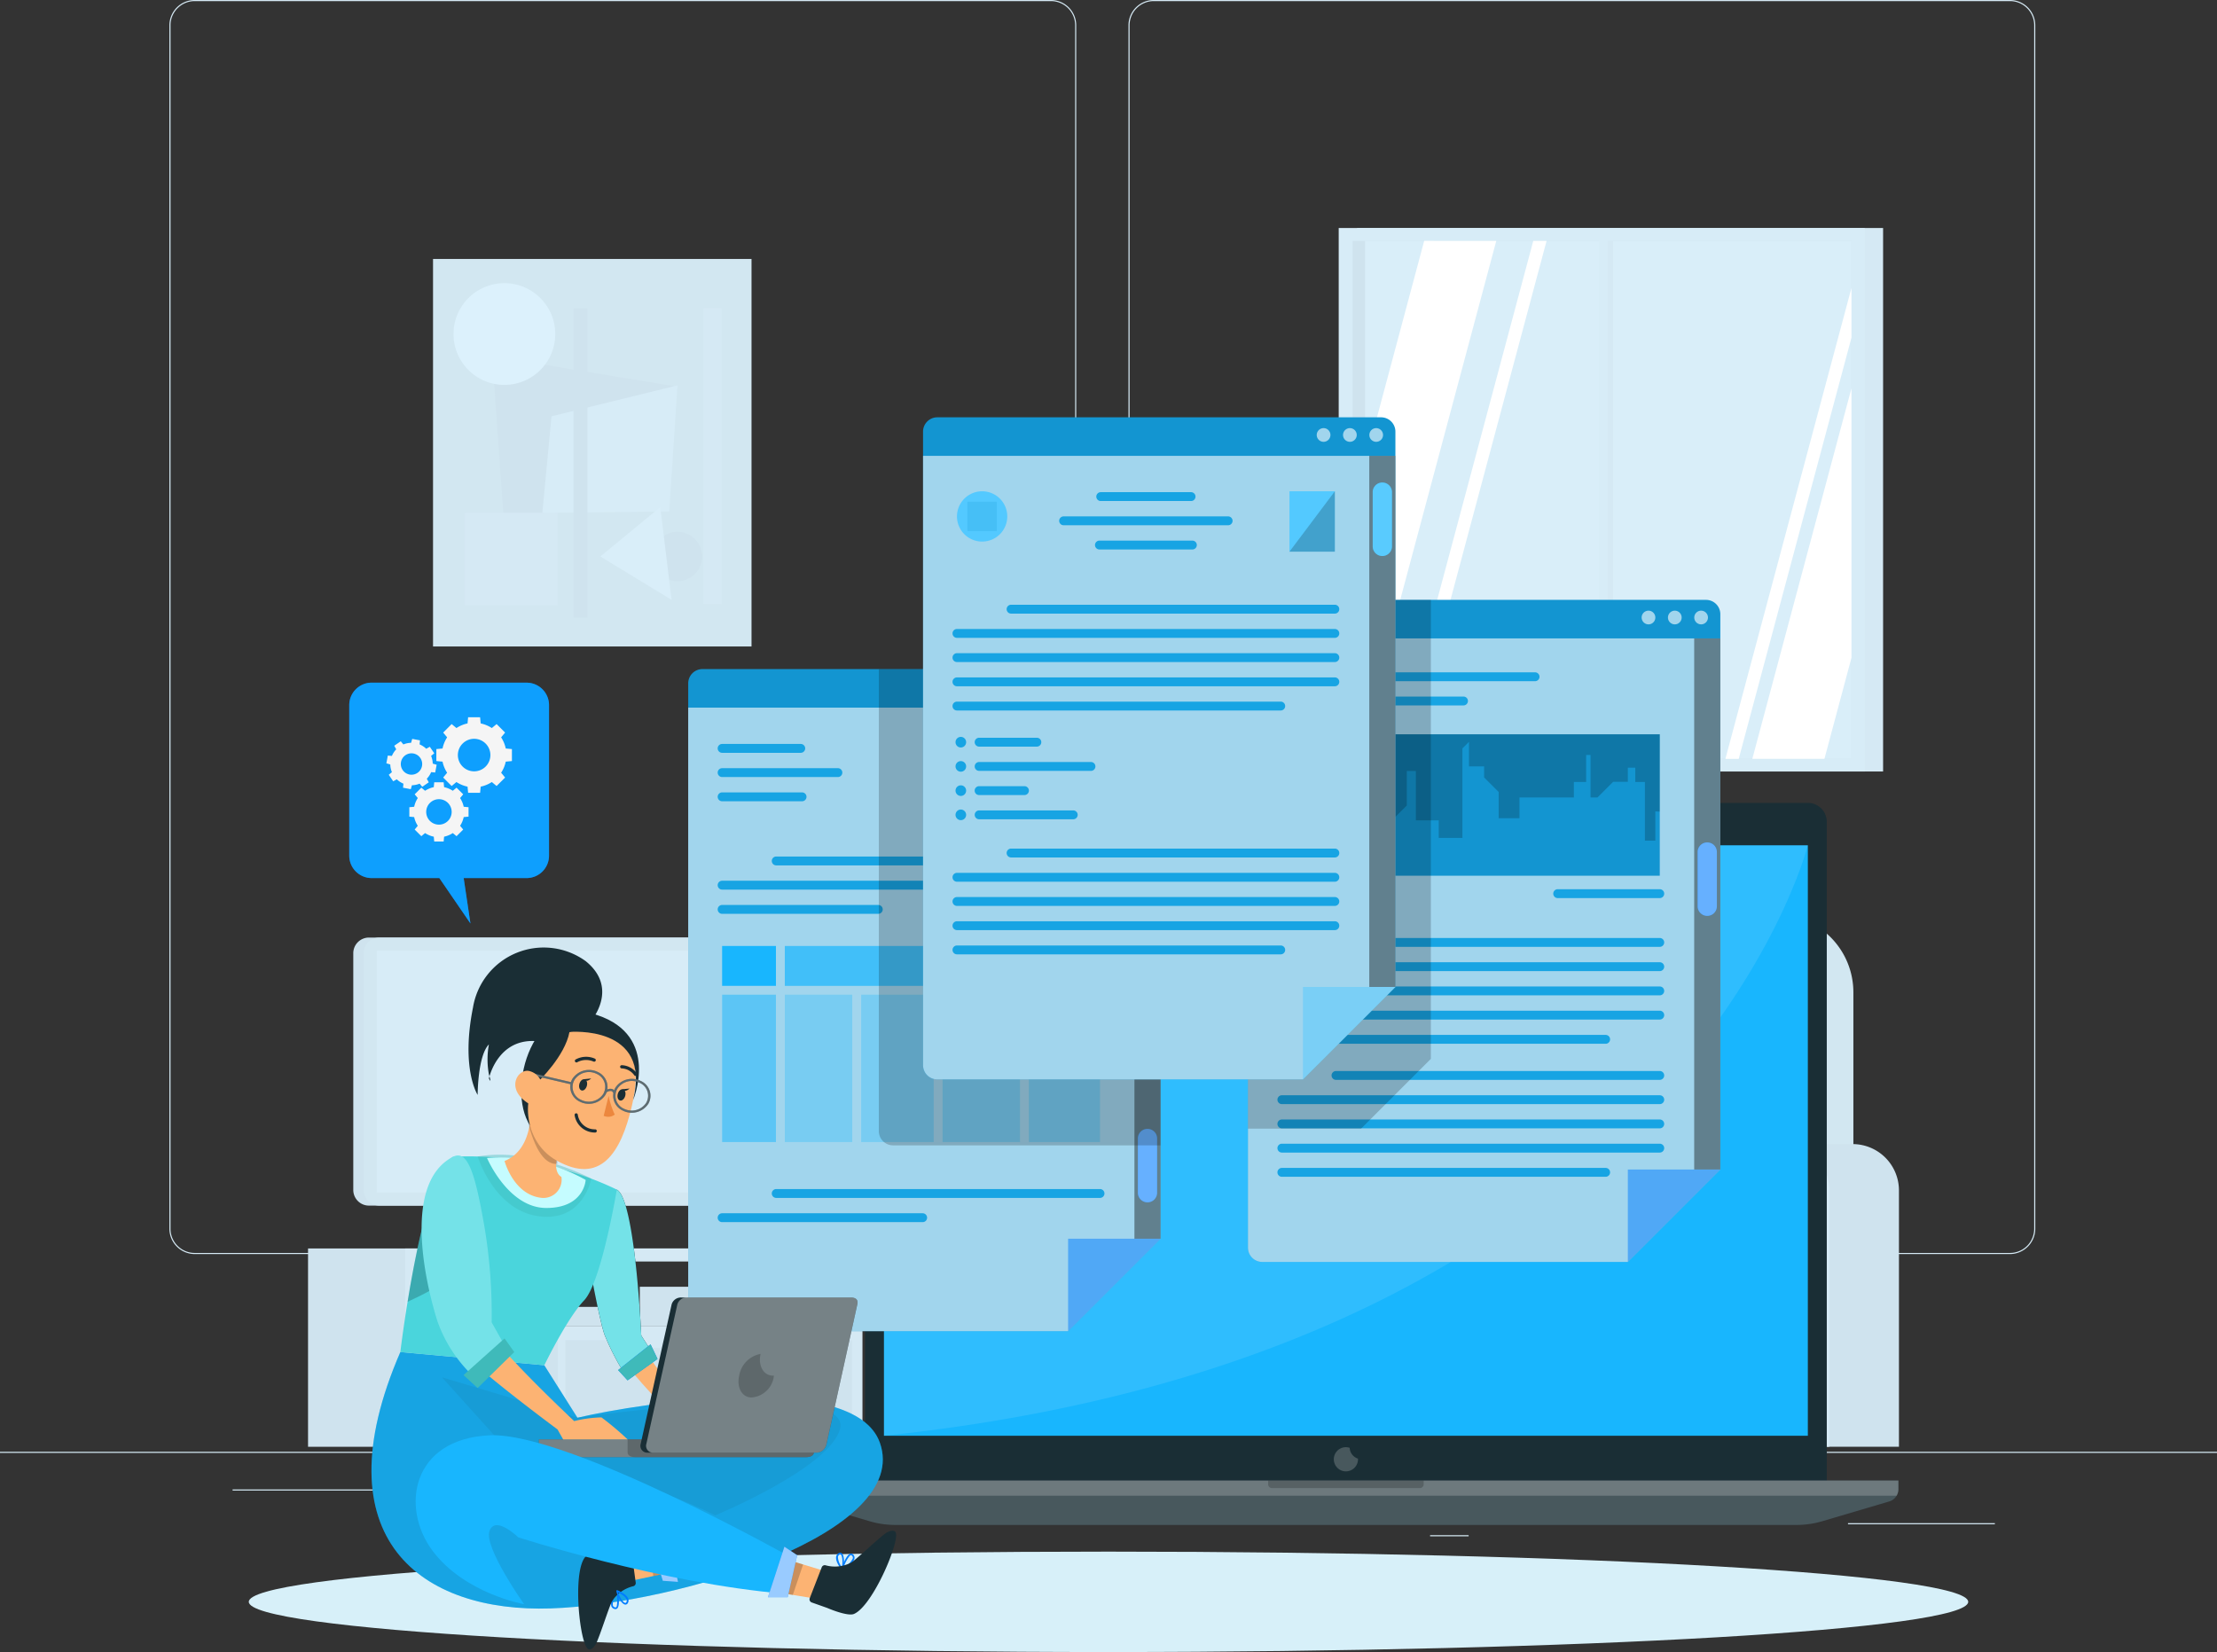 <svg xmlns="http://www.w3.org/2000/svg" xmlns:xlink="http://www.w3.org/1999/xlink" width="258.95" height="192.975" viewBox="0 0 258.95 192.975"><rect x="0" y="0" width="258.95" height="192.975" fill="#333333" stroke="none"/><defs><clipPath id="a"><rect width="258.95" height="192.974" fill="none"/></clipPath><clipPath id="c"><rect width="18.616" height="14.431" fill="none"/></clipPath><clipPath id="d"><rect width="2.152" height="2.152" fill="none"/></clipPath><clipPath id="e"><rect width="1.621" height="1.621" fill="none"/></clipPath><clipPath id="f"><rect width="2.824" height="2.824" fill="none"/></clipPath><clipPath id="g"><rect width="129.076" height="5.189" fill="none"/></clipPath><clipPath id="h"><rect width="129.076" height="1.776" fill="none"/></clipPath><clipPath id="i"><rect width="18.163" height="0.886" fill="none"/></clipPath><clipPath id="j"><rect width="107.91" height="68.969" fill="none"/></clipPath><clipPath id="k"><rect width="55.172" height="72.842" fill="none"/></clipPath><clipPath id="l"><rect width="1.609" height="1.61" fill="none"/></clipPath><clipPath id="o"><rect width="10.803" height="10.803" fill="none"/></clipPath><clipPath id="p"><rect width="3.052" height="62.039" fill="none"/></clipPath><clipPath id="q"><rect width="44.271" height="13.868" fill="none"/></clipPath><clipPath id="r"><rect width="21.363" height="61.765" fill="none"/></clipPath><clipPath id="s"><rect width="2.247" height="8.585" fill="none"/></clipPath><clipPath id="t"><rect width="55.172" height="72.843" fill="none"/></clipPath><clipPath id="u"><rect width="1.61" height="1.609" fill="none"/></clipPath><clipPath id="w"><rect width="1.609" height="1.609" fill="none"/></clipPath><clipPath id="z"><rect width="17.388" height="4.659" fill="none"/></clipPath><clipPath id="aa"><rect width="7.879" height="17.209" fill="none"/></clipPath><clipPath id="ab"><rect width="9.05" height="17.209" fill="none"/></clipPath><clipPath id="ac"><rect width="18.39" height="4.659" fill="none"/></clipPath><clipPath id="ad"><rect width="8.305" height="17.209" fill="none"/></clipPath><clipPath id="ae"><rect width="6.287" height="17.209" fill="none"/></clipPath><clipPath id="af"><rect width="8.473" height="17.209" fill="none"/></clipPath><clipPath id="ag"><rect width="2.247" height="8.584" fill="none"/></clipPath><clipPath id="ah"><rect width="32.907" height="55.633" fill="none"/></clipPath><clipPath id="an"><rect width="5.298" height="7.054" fill="none"/></clipPath><clipPath id="ao"><rect width="3.432" height="3.432" fill="none"/></clipPath><clipPath id="ar"><rect width="23.329" height="28.12" fill="none"/></clipPath><clipPath id="as"><rect width="4.607" height="4.2" fill="none"/></clipPath><clipPath id="at"><rect width="59.73" height="29.969" fill="none"/></clipPath><clipPath id="au"><rect width="7.69" height="5.896" fill="none"/></clipPath><clipPath id="av"><rect width="3.207" height="6.117" fill="none"/></clipPath><clipPath id="aw"><rect width="46.55" height="16.115" fill="none"/></clipPath><clipPath id="ax"><rect width="32.11" height="2.072" fill="none"/></clipPath><clipPath id="ay"><rect width="21.752" height="2.072" fill="none"/></clipPath><clipPath id="az"><rect width="24.688" height="18.126" fill="none"/></clipPath><clipPath id="ba"><rect width="4.135" height="5.091" fill="none"/></clipPath><clipPath id="bb"><rect width="7.679" height="5.645" fill="none"/></clipPath><clipPath id="bc"><rect width="3.414" height="5.897" fill="none"/></clipPath><clipPath id="bd"><rect width="8.514" height="15.563" fill="none"/></clipPath><clipPath id="be"><rect width="13.269" height="7.259" fill="none"/></clipPath><clipPath id="bf"><rect width="4.749" height="6.639" fill="none"/></clipPath><clipPath id="bg"><rect width="13.87" height="4.99" fill="none"/></clipPath><clipPath id="bh"><rect width="5.91" height="5.777" fill="none"/></clipPath></defs><g transform="translate(7052.249 -13376.001)"><g transform="translate(-7052.249 13376)"><g clip-path="url(#a)"><rect width="258.95" height="0.129" transform="translate(0 169.584)" fill="#d5e9f4"/><rect width="17.154" height="0.129" transform="translate(215.85 177.92)" fill="#d5e9f4"/><rect width="4.502" height="0.129" transform="translate(167.037 179.325)" fill="#d5e9f4"/><rect width="9.94" height="0.129" transform="translate(205.392 173.111)" fill="#d5e9f4"/><rect width="22.37" height="0.129" transform="translate(27.168 173.981)" fill="#d5e9f4"/><rect width="3.28" height="0.129" transform="translate(54.149 173.981)" fill="#d5e9f4"/><rect width="48.515" height="0.129" transform="translate(68.089 176.168)" fill="#d5e9f4"/><g clip-path="url(#a)"><path d="M141.169,146.486H41.163a2.959,2.959,0,0,1-2.956-2.956V2.956A2.96,2.96,0,0,1,41.163,0H141.169a2.96,2.96,0,0,1,2.956,2.956V143.53a2.959,2.959,0,0,1-2.956,2.956M41.163.129a2.83,2.83,0,0,0-2.827,2.827V143.53a2.83,2.83,0,0,0,2.827,2.827H141.169A2.83,2.83,0,0,0,144,143.53V2.956A2.83,2.83,0,0,0,141.169.129Z" transform="translate(-18.42)" fill="#d5e9f4"/><path d="M357.466,146.486H257.461a2.959,2.959,0,0,1-2.956-2.956V2.956A2.959,2.959,0,0,1,257.461,0H357.466a2.96,2.96,0,0,1,2.956,2.956V143.53a2.959,2.959,0,0,1-2.956,2.956M257.461.129a2.829,2.829,0,0,0-2.826,2.827V143.53a2.829,2.829,0,0,0,2.826,2.827H357.466a2.83,2.83,0,0,0,2.827-2.827V2.956A2.83,2.83,0,0,0,357.466.129Z" transform="translate(-122.697)" fill="#d5e9f4"/><path d="M116.044,263.434v7.354l-3.106,2.259h14.5l-4.633-1.717v-7.382Z" transform="translate(-54.447 -127.002)" fill="#cfe3ee"/><path d="M69.473,304.752h64.735V281.586H69.473Zm63.569-14.093H82.372v-7.572h50.67Z" transform="translate(-33.493 -135.753)" fill="#cfe3ee"/><path d="M91.371,304.752h53.394V281.586H91.371ZM143.6,290.659H92.929v-7.572H143.6Z" transform="translate(-44.05 -135.753)" fill="#d5e9f4"/><rect width="10.443" height="7.57" transform="translate(89.107 147.335)" fill="#cfe3ee"/><rect width="12.92" height="3.785" transform="translate(48.88 151.12)" fill="#cfe3ee"/><rect width="9.727" height="2.248" transform="translate(62.753 152.657)" fill="#cfe3ee"/><rect width="9.266" height="4.599" transform="translate(74.728 150.307)" fill="#cfe3ee"/><path d="M103.564,302.287l-.278.9H99.568l-.278-.9H94.38v10.05h16.3v-10.05Z" transform="translate(-45.501 -145.733)" fill="#cfe3ee"/><path d="M138.907,302.287l-.278.9H134.91l-.278-.9h-7.112v10.05h16.3v-10.05Z" transform="translate(-61.478 -145.733)" fill="#cfe3ee"/><path d="M169.844,302.287l-.278.9h-3.719l-.278-.9h-4.91v10.05h16.3v-10.05Z" transform="translate(-77.454 -145.733)" fill="#cfe3ee"/><path d="M129.656,242.774H81.5a1.828,1.828,0,0,1-1.828-1.828V213.293a1.828,1.828,0,0,1,1.828-1.829h48.159a1.829,1.829,0,0,1,1.829,1.829v27.653a1.829,1.829,0,0,1-1.829,1.828" transform="translate(-38.408 -101.947)" fill="#cfe3ee"/><path d="M132.008,242.774H83.848a1.828,1.828,0,0,1-1.828-1.828V213.293a1.828,1.828,0,0,1,1.828-1.829h48.159a1.828,1.828,0,0,1,1.828,1.829v27.653a1.828,1.828,0,0,1-1.828,1.828" transform="translate(-39.542 -101.947)" fill="#d2e7f1"/><rect width="48.772" height="28.265" transform="translate(44 111.039)" fill="#d7ecf7"/><path d="M302.394,206.225h46.371a9.107,9.107,0,0,1,9.107,9.107v36.21H293.287v-36.21a9.107,9.107,0,0,1,9.107-9.107" transform="translate(-141.394 -99.421)" fill="#d2e7f1"/><path d="M261.778,258.046h8.3a5.412,5.412,0,0,1,5.412,5.412V293.4H256.366V263.458a5.412,5.412,0,0,1,5.412-5.412" transform="translate(-123.594 -124.404)" fill="#cfe3ee"/><path d="M261.778,258.046h.176a5.412,5.412,0,0,1,5.411,5.412V293.4h-11V263.458a5.412,5.412,0,0,1,5.412-5.412" transform="translate(-123.594 -124.404)" fill="#d5e9f4"/><rect width="63.638" height="13.756" transform="translate(146.086 155.243)" fill="#d2e7f1"/><path d="M276.779,275.465h61.373a5.5,5.5,0,0,1,5.5,5.5v3.427a5.5,5.5,0,0,1-5.5,5.5H276.779a5.5,5.5,0,0,1-5.5-5.5v-3.427a5.5,5.5,0,0,1,5.5-5.5" transform="translate(-130.783 -132.802)" fill="#d9eef9"/><g transform="translate(194.154 142.663)" style="isolation:isolate"><g clip-path="url(#c)"><path d="M380.389,275.465H388a5.5,5.5,0,0,1,5.5,5.5v3.427a5.5,5.5,0,0,1-5.5,5.5h-7.612a5.5,5.5,0,0,1-5.5-5.5v-3.427a5.5,5.5,0,0,1,5.5-5.5" transform="translate(-374.887 -275.465)" fill="#cfe3ee"/></g></g><path d="M396.756,258.046h8.3a5.412,5.412,0,0,1,5.412,5.412V293.4H391.344V263.458a5.412,5.412,0,0,1,5.412-5.412" transform="translate(-188.667 -124.404)" fill="#cfe3ee"/><path d="M396.756,258.046h.175a5.412,5.412,0,0,1,5.412,5.412V293.4h-11V263.458a5.412,5.412,0,0,1,5.412-5.412" transform="translate(-188.667 -124.404)" fill="#d7ecf7"/><rect width="61.44" height="63.485" transform="translate(158.509 26.634)" fill="#d5e9f4"/><rect width="61.44" height="63.485" transform="translate(156.363 26.634)" fill="#d7ecf7"/><rect width="58.263" height="60.505" transform="translate(157.991 28.138)" fill="#cfe3ee"/><rect width="56.808" height="60.504" transform="translate(159.447 28.137)" fill="#d9eef9"/><rect width="1.153" height="60.505" transform="translate(187.264 28.138)" fill="#d5e9f4"/><path d="M332.283,54.33l-16.192,60.5h-1.554l16.192-60.5Z" transform="translate(-151.639 -26.193)" fill="#fff"/><rect width="0.989" height="62.598" transform="translate(186.769 27.205)" fill="#d7ecf7"/><path d="M323.194,54.33l-15.32,57.258V80.116l6.9-25.786Z" transform="translate(-148.426 -26.193)" fill="#fff"/><path d="M403.857,64.931v5.808l-13.17,49.206h-1.554Z" transform="translate(-187.601 -31.303)" fill="#fff"/><path d="M406.782,87.575v31.473l-3.159,11.813H395.2Z" transform="translate(-190.526 -42.22)" fill="#fff"/><rect width="37.2" height="45.265" transform="translate(50.579 30.251)" fill="#d2e7f1"/><path d="M112.606,103.029l19.549-19.213-21.149-3.49Z" transform="translate(-53.516 -38.725)" fill="#cfe3ee"/><path d="M137.136,101.653l.968-14.734-14.718,3.615-1.069,11.273Z" transform="translate(-58.969 -41.904)" fill="#d7ecf7"/><path d="M102.28,69.807a5.942,5.942,0,1,1,5.942,5.942,5.942,5.942,0,0,1-5.942-5.942" transform="translate(-49.309 -30.789)" fill="#dcf1fc"/><path d="M147.22,122.83a2.882,2.882,0,1,1,2.882,2.882,2.882,2.882,0,0,1-2.882-2.882" transform="translate(-70.975 -57.827)" fill="#cfe3ee"/><path d="M143.716,125.212l-8.322-5.065,7-5.763Z" transform="translate(-65.274 -55.145)" fill="#d9eef9"/><rect width="1.636" height="36.144" transform="translate(66.978 36.009)" fill="#cfe3ee"/><rect width="2.116" height="34.545" transform="translate(82.17 36.009)" fill="#d5e9f4"/><rect width="10.813" height="10.813" transform="translate(54.313 59.904)" fill="#d5e9f4"/><path d="M256.941,355.827c0,3.239-44.957,5.864-100.415,5.864s-100.415-2.625-100.415-5.864,44.957-5.864,100.415-5.864,100.415,2.626,100.415,5.864" transform="translate(-27.051 -168.717)" fill="#d7f0f9"/><path d="M307.424,261.338H195.091V183.3a2.21,2.21,0,0,1,2.21-2.21H305.214a2.21,2.21,0,0,1,2.21,2.21Z" transform="translate(-94.053 -87.304)" fill="#1a2e35"/><rect width="107.91" height="68.97" transform="translate(103.249 98.741)" fill="#18b6fe"/><g transform="translate(155.146 95.382)" opacity="0.2" style="isolation:isolate"><g clip-path="url(#d)"><path d="M301.719,185.246a1.076,1.076,0,1,1-1.076-1.076,1.076,1.076,0,0,1,1.076,1.076" transform="translate(-299.567 -184.17)" fill="#fff"/></g></g><g transform="translate(157.642 95.647)" opacity="0.2" style="isolation:isolate"><g clip-path="url(#e)"><path d="M306.009,185.493a.81.81,0,1,1-.811-.81.81.81,0,0,1,.811.81" transform="translate(-304.388 -184.683)" fill="#fff"/></g></g><g transform="translate(155.792 169.046)" opacity="0.2" style="isolation:isolate"><g clip-path="url(#f)"><path d="M302.668,326.484a1.4,1.4,0,0,0-.441-.077,1.412,1.412,0,1,0,1.412,1.412c0-.026-.007-.051-.008-.077a1.4,1.4,0,0,1-.964-1.258" transform="translate(-300.815 -326.407)" fill="#fff"/></g></g><path d="M308,333.925v1.015a1.5,1.5,0,0,1-1.067,1.429l-7.825,2.31a10.44,10.44,0,0,1-2.993.435h-105.3a10.431,10.431,0,0,1-2.988-.435L180,336.369a1.5,1.5,0,0,1-1.072-1.429v-1.015Z" transform="translate(-86.261 -160.985)" fill="#1a2e35"/><g transform="translate(92.666 172.94)" opacity="0.2" style="isolation:isolate"><g clip-path="url(#g)"><path d="M308,333.925v1.015a1.5,1.5,0,0,1-1.067,1.429l-7.825,2.31a10.44,10.44,0,0,1-2.993.435h-105.3a10.431,10.431,0,0,1-2.988-.435L180,336.369a1.5,1.5,0,0,1-1.072-1.429v-1.015Z" transform="translate(-178.927 -333.925)" fill="#fff"/></g></g><g transform="translate(92.666 172.94)" opacity="0.2" style="isolation:isolate"><g clip-path="url(#h)"><path d="M308,333.925v1.015a1.477,1.477,0,0,1-.212.761H179.138a1.477,1.477,0,0,1-.212-.761v-1.015Z" transform="translate(-178.927 -333.925)" fill="#fff"/></g></g><g transform="translate(148.123 172.94)" opacity="0.2" style="isolation:isolate"><g clip-path="url(#i)"><path d="M304.17,333.925v.445a.44.44,0,0,1-.44.44H286.452a.441.441,0,0,1-.445-.44v-.445Z" transform="translate(-286.007 -333.925)"/></g></g><g transform="translate(103.249 98.741)" opacity="0.1" style="isolation:isolate"><g clip-path="url(#j)"><path d="M307.272,190.657s-14.922,59.234-107.91,68.97v-68.97Z" transform="translate(-199.362 -190.657)" fill="#fff"/></g></g><path d="M336.626,136.968V201.84l-10.8,10.8H283.116a1.665,1.665,0,0,1-1.662-1.668V136.968a1.665,1.665,0,0,1,1.662-1.668h51.842a1.67,1.67,0,0,1,1.668,1.668" transform="translate(-135.689 -65.228)" fill="#1395d1"/><g transform="translate(145.765 74.571)" opacity="0.6" style="isolation:isolate"><g clip-path="url(#k)"><path d="M336.626,143.987v62.039l-10.8,10.8H283.116a1.665,1.665,0,0,1-1.662-1.668V143.987Z" transform="translate(-281.454 -143.987)" fill="#fff"/></g></g><g transform="translate(197.885 71.328)" opacity="0.6" style="isolation:isolate"><g clip-path="url(#l)"><path d="M383.7,138.53a.8.8,0,1,1-.8-.8.805.805,0,0,1,.8.8" transform="translate(-382.091 -137.725)" fill="#fff"/></g></g><g transform="translate(194.811 71.328)" opacity="0.6" style="isolation:isolate"><g clip-path="url(#l)"><path d="M377.766,138.53a.8.8,0,1,1-.8-.8.8.8,0,0,1,.8.8" transform="translate(-376.156 -137.725)" fill="#fff"/></g></g><g transform="translate(191.738 71.328)" opacity="0.6" style="isolation:isolate"><g clip-path="url(#l)"><path d="M371.832,138.53a.8.8,0,1,1-.8-.8.8.8,0,0,1,.8.8" transform="translate(-370.223 -137.725)" fill="#fff"/></g></g><path d="M318.193,152.677H288.62a.518.518,0,0,1,0-1.036h29.573a.518.518,0,1,1,0,1.036" transform="translate(-138.894 -73.106)" fill="#17a4e3"/><path d="M309.834,158.141H288.62a.518.518,0,0,1,0-1.036h21.214a.518.518,0,1,1,0,1.036" transform="translate(-138.894 -75.74)" fill="#17a4e3"/><path d="M338.641,242.6H300.825a.518.518,0,0,1,0-1.036h37.816a.518.518,0,0,1,0,1.036" transform="translate(-144.778 -116.46)" fill="#17a4e3"/><path d="M326.437,264.456H288.62a.518.518,0,0,1,0-1.036h37.817a.518.518,0,1,1,0,1.036" transform="translate(-138.894 -126.995)" fill="#17a4e3"/><path d="M332.757,248.067H288.62a.518.518,0,0,1,0-1.036h44.137a.518.518,0,1,1,0,1.036" transform="translate(-138.894 -119.094)" fill="#17a4e3"/><path d="M332.757,253.53H288.62a.518.518,0,0,1,0-1.036h44.137a.518.518,0,1,1,0,1.036" transform="translate(-138.894 -121.727)" fill="#17a4e3"/><path d="M332.757,258.993H288.62a.518.518,0,0,1,0-1.036h44.137a.518.518,0,1,1,0,1.036" transform="translate(-138.894 -124.361)" fill="#17a4e3"/><g transform="translate(190.133 136.61)" opacity="0.5"><g clip-path="url(#o)"><path d="M377.927,263.777l-10.8,10.8v-10.8Z" transform="translate(-367.124 -263.777)" fill="#007cff"/></g></g><g transform="translate(197.885 74.571)" opacity="0.4" style="isolation:isolate"><g clip-path="url(#p)"><rect width="3.052" height="62.039" transform="translate(0 0)"/></g></g><path d="M383.991,198.587h0a1.124,1.124,0,0,1-1.124-1.124v-6.337a1.124,1.124,0,0,1,2.248,0v6.337a1.123,1.123,0,0,1-1.123,1.124" transform="translate(-184.58 -91.601)" fill="#007cff"/><path d="M338.641,212.6H300.825a.518.518,0,0,1,0-1.036h37.816a.518.518,0,0,1,0,1.036" transform="translate(-144.778 -101.997)" fill="#17a4e3"/><path d="M326.437,234.456H288.62a.518.518,0,0,1,0-1.036h37.817a.518.518,0,1,1,0,1.036" transform="translate(-138.894 -112.532)" fill="#17a4e3"/><path d="M332.757,218.067H288.62a.518.518,0,0,1,0-1.036h44.137a.518.518,0,1,1,0,1.036" transform="translate(-138.894 -104.631)" fill="#17a4e3"/><path d="M332.757,223.53H288.62a.518.518,0,0,1,0-1.036h44.137a.518.518,0,1,1,0,1.036" transform="translate(-138.894 -107.264)" fill="#17a4e3"/><path d="M332.757,228.993H288.62a.518.518,0,0,1,0-1.036h44.137a.518.518,0,1,1,0,1.036" transform="translate(-138.894 -109.898)" fill="#17a4e3"/><rect width="44.272" height="16.518" transform="translate(149.592 85.775)" fill="#1395d1"/><g transform="translate(149.592 85.775)" opacity="0.2" style="isolation:isolate"><g clip-path="url(#q)"><path d="M288.844,179.488h1.2v-3h1.387v-5.928h1.937V174.2h2.664v4.854h3.176v-3.382h2.624l1.738-1.738v-4.027h1.058v5.764H307.3v2.051h2.766V167.265l.765-.765v2.87H312.6v1.289l1.7,1.7v3.062h2.431v-2.422h6.351v-1.809h1.435v-3.155h.512v4.964h.811l1.827-1.827h1.722v-1.652h.866v1.67h1.127v6.85H332.6v-3.418l.516.032V165.62H288.844Z" transform="translate(-288.844 -165.62)"/></g></g><path d="M362.746,201.6H350.825a.518.518,0,0,1,0-1.036h11.922a.518.518,0,0,1,0,1.036" transform="translate(-168.883 -96.694)" fill="#17a4e3"/><g transform="translate(145.765 70.072)" opacity="0.2" style="isolation:isolate"><g clip-path="url(#r)"><path d="M302.817,135.3v53.613l-8.152,8.152H281.454v-60.1a1.665,1.665,0,0,1,1.662-1.668Z" transform="translate(-281.454 -135.3)"/></g></g><g transform="translate(198.287 98.402)" opacity="0.4" style="isolation:isolate"><g clip-path="url(#s)"><path d="M383.991,198.587h0a1.124,1.124,0,0,1-1.124-1.124v-6.337a1.124,1.124,0,0,1,2.248,0v6.337a1.123,1.123,0,0,1-1.123,1.124" transform="translate(-382.867 -190.002)" fill="#fff"/></g></g><path d="M210.386,152.578V217.45l-10.8,10.8H156.876a1.665,1.665,0,0,1-1.662-1.668V152.578a1.665,1.665,0,0,1,1.662-1.668h51.842a1.67,1.67,0,0,1,1.668,1.668" transform="translate(-74.829 -72.754)" fill="#1395d1"/><g transform="translate(80.384 82.659)" opacity="0.6" style="isolation:isolate"><g clip-path="url(#t)"><path d="M210.383,159.6v62.039l-10.8,10.8H156.873a1.665,1.665,0,0,1-1.662-1.668V159.6Z" transform="translate(-155.211 -159.604)" fill="#fff"/></g></g><g transform="translate(132.504 79.416)" opacity="0.6" style="isolation:isolate"><g clip-path="url(#u)"><path d="M257.458,154.147a.8.8,0,1,1-.8-.8.8.8,0,0,1,.8.8" transform="translate(-255.848 -153.342)" fill="#fff"/></g></g><g transform="translate(129.43 79.416)" opacity="0.6" style="isolation:isolate"><g clip-path="url(#u)"><path d="M251.524,154.147a.8.8,0,1,1-.8-.8.8.8,0,0,1,.8.8" transform="translate(-249.914 -153.342)" fill="#fff"/></g></g><g transform="translate(126.357 79.416)" opacity="0.6" style="isolation:isolate"><g clip-path="url(#w)"><path d="M245.589,154.147a.8.8,0,1,1-.8-.8.8.8,0,0,1,.8.8" transform="translate(-243.98 -153.342)" fill="#fff"/></g></g><path d="M171.563,168.832h-9.185a.518.518,0,1,1,0-1.036h9.185a.518.518,0,0,1,0,1.036" transform="translate(-78.033 -80.895)" fill="#17a4e3"/><path d="M175.9,174.295H162.377a.518.518,0,1,1,0-1.036H175.9a.518.518,0,1,1,0,1.036" transform="translate(-78.032 -83.528)" fill="#17a4e3"/><path d="M171.716,179.758h-9.338a.518.518,0,0,1,0-1.036h9.338a.518.518,0,0,1,0,1.036" transform="translate(-78.033 -86.162)" fill="#17a4e3"/><path d="M212.4,269.221H174.581a.518.518,0,1,1,0-1.036H212.4a.518.518,0,1,1,0,1.036" transform="translate(-83.916 -129.292)" fill="#17a4e3"/><path d="M185.8,274.684H162.377a.518.518,0,1,1,0-1.036H185.8a.518.518,0,1,1,0,1.036" transform="translate(-78.032 -131.926)" fill="#17a4e3"/><g transform="translate(124.752 144.698)" opacity="0.5"><g clip-path="url(#o)"><path d="M251.685,279.394l-10.8,10.8v-10.8Z" transform="translate(-240.881 -279.394)" fill="#007cff"/></g></g><g transform="translate(132.504 82.659)" opacity="0.4" style="isolation:isolate"><g clip-path="url(#p)"><rect width="3.052" height="62.039" transform="translate(0)"/></g></g><path d="M257.749,263.2h0a1.124,1.124,0,0,1-1.124-1.124v-6.337a1.124,1.124,0,0,1,2.248,0v6.337a1.124,1.124,0,0,1-1.124,1.124" transform="translate(-123.719 -122.752)" fill="#007cff"/><path d="M240.979,168.832h-7.114a.518.518,0,1,1,0-1.036h7.114a.518.518,0,1,1,0,1.036" transform="translate(-112.497 -80.895)" fill="#007cff"/><path d="M244.177,174.295H240.5a.518.518,0,1,1,0-1.036h3.678a.518.518,0,1,1,0,1.036" transform="translate(-115.695 -83.528)" fill="#007cff"/><path d="M212.4,194.221H174.581a.518.518,0,1,1,0-1.036H212.4a.518.518,0,1,1,0,1.036" transform="translate(-83.916 -93.135)" fill="#17a4e3"/><path d="M206.514,199.684H162.377a.518.518,0,0,1,0-1.036h44.137a.518.518,0,1,1,0,1.036" transform="translate(-78.032 -95.768)" fill="#17a4e3"/><path d="M180.619,205.147H162.377a.518.518,0,1,1,0-1.036h18.242a.518.518,0,1,1,0,1.036" transform="translate(-78.032 -98.402)" fill="#17a4e3"/><g transform="translate(91.668 110.499)" opacity="0.7"><g clip-path="url(#z)"><rect width="17.388" height="4.659" transform="translate(0)" fill="#18b6fe"/></g></g><g transform="translate(91.668 116.193)" opacity="0.3"><g clip-path="url(#aa)"><rect width="7.879" height="17.209" fill="#18b6fe"/></g></g><g transform="translate(110.092 116.193)" opacity="0.3"><g clip-path="url(#ab)"><rect width="9.05" height="17.209" fill="#18b6fe"/></g></g><g transform="translate(110.092 110.499)" opacity="0.7"><g clip-path="url(#ac)"><rect width="18.391" height="4.659" fill="#18b6fe"/></g></g><g transform="translate(120.178 116.193)" opacity="0.3"><g clip-path="url(#ad)"><rect width="8.305" height="17.209" fill="#18b6fe"/></g></g><g transform="translate(84.345 116.193)" opacity="0.5"><g clip-path="url(#ae)"><rect width="6.287" height="17.209" transform="translate(0.001)" fill="#18b6fe"/></g></g><rect width="6.287" height="4.659" transform="translate(84.345 110.499)" fill="#18b6fe"/><g transform="translate(100.583 116.193)" opacity="0.3"><g clip-path="url(#af)"><rect width="8.473" height="17.209" transform="translate(0)" fill="#18b6fe"/></g></g><g transform="translate(132.906 131.868)" opacity="0.4" style="isolation:isolate"><g clip-path="url(#ag)"><path d="M257.749,263.2h0a1.124,1.124,0,0,1-1.124-1.124v-6.337a1.124,1.124,0,0,1,2.248,0v6.337a1.124,1.124,0,0,1-1.124,1.124" transform="translate(-256.625 -254.62)" fill="#fff"/></g></g><g transform="translate(102.65 78.156)" opacity="0.2" style="isolation:isolate"><g clip-path="url(#ah)"><path d="M231.111,152.578v53.965H199.866a1.665,1.665,0,0,1-1.662-1.668V150.91h31.24a1.67,1.67,0,0,1,1.668,1.668" transform="translate(-198.204 -150.91)"/></g></g><path d="M263.348,95.794v64.872l-10.8,10.8H209.838a1.665,1.665,0,0,1-1.662-1.668V95.794a1.665,1.665,0,0,1,1.662-1.668H261.68a1.67,1.67,0,0,1,1.668,1.668" transform="translate(-100.362 -45.378)" fill="#1395d1"/><g transform="translate(107.814 53.248)" opacity="0.6" style="isolation:isolate"><g clip-path="url(#t)"><path d="M263.348,102.816v62.039l-10.8,10.8H209.838a1.665,1.665,0,0,1-1.662-1.668V102.816Z" transform="translate(-208.176 -102.816)" fill="#fff"/></g></g><g transform="translate(159.934 50.005)" opacity="0.6" style="isolation:isolate"><g clip-path="url(#l)"><path d="M310.422,97.359a.8.8,0,1,1-.8-.8.805.805,0,0,1,.8.8" transform="translate(-308.813 -96.554)" fill="#fff"/></g></g><g transform="translate(156.861 50.005)" opacity="0.6" style="isolation:isolate"><g clip-path="url(#l)"><path d="M304.488,97.359a.8.8,0,1,1-.8-.8.8.8,0,0,1,.8.8" transform="translate(-302.879 -96.554)" fill="#fff"/></g></g><g transform="translate(153.788 50.005)" opacity="0.6" style="isolation:isolate"><g clip-path="url(#l)"><path d="M298.554,97.359a.8.8,0,1,1-.8-.8.8.8,0,0,1,.8.8" transform="translate(-296.945 -96.554)" fill="#fff"/></g></g><path d="M258.319,112.044h-10.55a.518.518,0,1,1,0-1.036h10.55a.518.518,0,0,1,0,1.036" transform="translate(-119.2 -53.517)" fill="#17a4e3"/><path d="M258.618,117.507H239.4a.518.518,0,1,1,0-1.036h19.215a.518.518,0,0,1,0,1.036" transform="translate(-115.167 -56.151)" fill="#17a4e3"/><path d="M258.329,122.97H247.473a.518.518,0,1,1,0-1.036h10.856a.518.518,0,0,1,0,1.036" transform="translate(-119.057 -58.784)" fill="#17a4e3"/><path d="M265.363,137.433H227.546a.518.518,0,1,1,0-1.036h37.817a.518.518,0,1,1,0,1.036" transform="translate(-109.45 -65.757)" fill="#17a4e3"/><path d="M253.158,159.285H215.342a.518.518,0,0,1,0-1.036h37.817a.518.518,0,1,1,0,1.036" transform="translate(-103.567 -76.292)" fill="#17a4e3"/><path d="M259.479,142.9H215.342a.518.518,0,0,1,0-1.036h44.137a.518.518,0,0,1,0,1.036" transform="translate(-103.567 -68.391)" fill="#17a4e3"/><path d="M259.479,148.359H215.342a.518.518,0,0,1,0-1.036h44.137a.518.518,0,0,1,0,1.036" transform="translate(-103.567 -71.024)" fill="#17a4e3"/><path d="M259.479,153.822H215.342a.518.518,0,0,1,0-1.036h44.137a.518.518,0,0,1,0,1.036" transform="translate(-103.567 -73.658)" fill="#17a4e3"/><path d="M265.363,192.432H227.546a.518.518,0,0,1,0-1.036h37.817a.518.518,0,1,1,0,1.036" transform="translate(-109.45 -92.272)" fill="#17a4e3"/><path d="M253.158,214.285H215.342a.518.518,0,0,1,0-1.036h37.817a.518.518,0,1,1,0,1.036" transform="translate(-103.567 -102.807)" fill="#17a4e3"/><path d="M259.479,197.9H215.342a.518.518,0,0,1,0-1.036h44.137a.518.518,0,0,1,0,1.036" transform="translate(-103.567 -94.906)" fill="#17a4e3"/><path d="M259.479,203.359H215.342a.518.518,0,0,1,0-1.036h44.137a.518.518,0,0,1,0,1.036" transform="translate(-103.567 -97.54)" fill="#17a4e3"/><path d="M259.479,208.822H215.342a.518.518,0,0,1,0-1.036h44.137a.518.518,0,0,1,0,1.036" transform="translate(-103.567 -100.174)" fill="#17a4e3"/><rect width="5.299" height="7.054" transform="translate(150.614 57.388)" fill="#53c9ff"/><path d="M221.7,113.747a2.937,2.937,0,1,1-2.937-2.937,2.937,2.937,0,0,1,2.937,2.937" transform="translate(-104.049 -53.422)" fill="#53c9ff"/><path d="M215.5,166.821a.619.619,0,1,0,.619-.619.619.619,0,0,0-.619.619" transform="translate(-103.892 -80.126)" fill="#17a4e3"/><path d="M215.5,172.284a.619.619,0,1,0,.619-.619.619.619,0,0,0-.619.619" transform="translate(-103.892 -82.76)" fill="#17a4e3"/><path d="M215.5,177.747a.619.619,0,1,0,.619-.619.619.619,0,0,0-.619.619" transform="translate(-103.892 -85.393)" fill="#17a4e3"/><path d="M215.5,183.21a.619.619,0,1,0,.619-.619.619.619,0,0,0-.619.619" transform="translate(-103.892 -88.027)" fill="#17a4e3"/><path d="M227.084,167.433h-6.743a.518.518,0,1,1,0-1.036h6.743a.518.518,0,1,1,0,1.036" transform="translate(-105.977 -80.22)" fill="#17a4e3"/><path d="M233.405,172.9H220.342a.518.518,0,1,1,0-1.036h13.063a.518.518,0,1,1,0,1.036" transform="translate(-105.977 -82.854)" fill="#17a4e3"/><path d="M225.637,178.359h-5.3a.518.518,0,1,1,0-1.036h5.3a.518.518,0,1,1,0,1.036" transform="translate(-105.977 -85.488)" fill="#17a4e3"/><path d="M231.334,183.822H220.342a.518.518,0,1,1,0-1.036h10.992a.518.518,0,0,1,0,1.036" transform="translate(-105.977 -88.121)" fill="#17a4e3"/><g transform="translate(152.183 115.288)" opacity="0.5"><g clip-path="url(#o)"><path d="M304.649,222.606l-10.8,10.8v-10.8Z" transform="translate(-293.846 -222.606)" fill="#53c9ff"/></g></g><g transform="translate(150.614 57.388)" opacity="0.2" style="isolation:isolate"><g clip-path="url(#an)"><path d="M296.116,110.81l-5.3,7.054h5.3Z" transform="translate(-290.818 -110.81)"/></g></g><g transform="translate(112.996 58.609)" opacity="0.2" style="isolation:isolate"><g clip-path="url(#ao)"><rect width="3.432" height="3.432" transform="translate(0 0.001)" fill="#1395d1"/></g></g><g transform="translate(159.934 53.248)" opacity="0.4" style="isolation:isolate"><g clip-path="url(#p)"><rect width="3.052" height="62.039"/></g></g><path d="M310.713,117.416h0a1.124,1.124,0,0,1-1.124-1.124v-6.337a1.124,1.124,0,0,1,2.248,0v6.337a1.124,1.124,0,0,1-1.124,1.124" transform="translate(-149.253 -52.468)" fill="#18b6fe"/><g transform="translate(160.336 56.364)" opacity="0.4" style="isolation:isolate"><g clip-path="url(#s)"><path d="M310.713,117.416h0a1.124,1.124,0,0,1-1.124-1.124v-6.337a1.124,1.124,0,0,1,2.248,0v6.337a1.124,1.124,0,0,1-1.124,1.124" transform="translate(-309.59 -108.831)" fill="#bceaff"/></g></g><path d="M81.389,153.98H99.472A2.623,2.623,0,0,1,102.1,156.6v17.578a2.623,2.623,0,0,1-2.623,2.623H92.131l.789,5.3-3.63-5.3h-7.9a2.623,2.623,0,0,1-2.623-2.623V156.6a2.623,2.623,0,0,1,2.623-2.623" transform="translate(-37.973 -74.234)" fill="#007cff"/><g transform="translate(40.793 79.746)" opacity="0.6" style="isolation:isolate"><g clip-path="url(#ar)"><path d="M81.389,153.98H99.472A2.623,2.623,0,0,1,102.1,156.6v17.578a2.623,2.623,0,0,1-2.623,2.623H92.131l.789,5.3-3.63-5.3h-7.9a2.623,2.623,0,0,1-2.623-2.623V156.6a2.623,2.623,0,0,1,2.623-2.623" transform="translate(-78.766 -153.98)" fill="#18b6fe"/></g></g><path d="M98.411,165.5v1.4l.722.068a3.74,3.74,0,0,0,.538,1.295l-.464.56.991.991.56-.464a3.739,3.739,0,0,0,1.295.538l.068.722h1.4l.068-.722a3.746,3.746,0,0,0,1.3-.538l.56.464.992-.991-.464-.56a3.75,3.75,0,0,0,.539-1.295l.722-.068v-1.4l-.722-.068a3.753,3.753,0,0,0-.539-1.3l.464-.56-.992-.992-.56.464a3.747,3.747,0,0,0-1.3-.539l-.068-.722h-1.4l-.068.722a3.741,3.741,0,0,0-1.295.539l-.56-.464-.991.992.464.56a3.742,3.742,0,0,0-.538,1.3Zm4.412-1.2a1.9,1.9,0,1,1-1.9,1.9,1.9,1.9,0,0,1,1.9-1.9" transform="translate(-47.444 -78)" fill="#f5f5f5"/><path d="M96.38,182.8a2.942,2.942,0,0,0,1.015-.422l.439.364.777-.777-.364-.439a2.943,2.943,0,0,0,.422-1.015l.566-.053v-1.1l-.566-.053a2.941,2.941,0,0,0-.422-1.015l.364-.439-.777-.777-.439.363a2.941,2.941,0,0,0-1.015-.422l-.053-.566h-1.1l-.053.566a2.942,2.942,0,0,0-1.015.422l-.439-.363-.777.777.364.439a2.931,2.931,0,0,0-.422,1.015l-.566.053v1.1l.566.053a2.933,2.933,0,0,0,.422,1.015l-.364.439.777.777.439-.364a2.943,2.943,0,0,0,1.015.422l.053.566h1.1Zm-2.09-2.892a1.487,1.487,0,1,1,1.487,1.487,1.488,1.488,0,0,1-1.487-1.487" transform="translate(-44.508 -85.067)" fill="#f5f5f5"/><path d="M91.017,171.876l.306.368.762-.52-.231-.419a2.478,2.478,0,0,0,.507-.772l.475.045.171-.907-.459-.132a2.459,2.459,0,0,0-.19-.9l.368-.306-.52-.762-.419.232a2.473,2.473,0,0,0-.772-.507l.044-.475-.907-.171-.132.458a2.464,2.464,0,0,0-.9.191l-.306-.369-.762.52.232.419a2.46,2.46,0,0,0-.506.772l-.475-.044-.171.907.458.132a2.462,2.462,0,0,0,.191.9l-.369.306.52.762.419-.232a2.461,2.461,0,0,0,.772.507l-.044.475.907.171.132-.459a2.472,2.472,0,0,0,.9-.19m-2.178-2.522a1.249,1.249,0,1,1,1,1.459,1.25,1.25,0,0,1-1-1.459" transform="translate(-42.004 -80.34)" fill="#f5f5f5"/><path d="M138.208,278.164s1.276,11.471,1.69,12.838,6.253,8.668,6.253,8.668l-1.657.864s-6.233-6.39-7.2-8.285-2.466-11.786-2.466-11.786Z" transform="translate(-64.999 -134.103)" fill="#fcb373"/><path d="M135.72,268.312c2.151,1.138,2.855,17.05,2.855,17.05l1.085,1.677-3.3,2.352a29.993,29.993,0,0,1-2.063-4.1c-.656-1.775-2.215-10.517-2.215-10.517Z" transform="translate(-63.675 -129.353)" fill="#1a2e35"/><path d="M135.72,268.312c2.151,1.138,2.855,17.05,2.855,17.05l1.085,1.677-3.3,2.352a29.993,29.993,0,0,1-2.063-4.1c-.656-1.775-2.215-10.517-2.215-10.517Z" transform="translate(-63.675 -129.353)" fill="#74e2e8"/><path d="M139.4,306.217l3.79-3,.817,1.7-3.5,2.5Z" transform="translate(-67.204 -146.179)" fill="#007cff"/><g transform="translate(72.194 157.034)" style="isolation:isolate"><g clip-path="url(#as)"><path d="M139.4,306.217l3.79-3,.817,1.7-3.5,2.5Z" transform="translate(-139.398 -303.213)" fill="#3fbaba"/></g></g><path d="M103.962,306.493l3.871,6.129c7.678-1.788,32.295-5.544,35.318,2.9,3.757,10.5-23.393,18.862-38.419,19.375s-27.084-8.042-17.584-29.947Z" transform="translate(-40.387 -147.018)" fill="#17a4e3"/><g transform="translate(43.386 157.934)" opacity="0.2" style="isolation:isolate"><g clip-path="url(#at)"><path d="M103.962,306.493l3.871,6.129c7.678-1.788,32.295-5.544,35.318,2.9,3.757,10.5-23.393,18.862-38.419,19.375s-27.084-8.042-17.584-29.947Z" transform="translate(-83.773 -304.952)" fill="#17a4e3"/></g></g><path d="M189.888,352.272a.1.1,0,0,1-.11-.006.076.076,0,0,1-.026-.093c.049-.167.547-1.612,1.05-1.764a.314.314,0,0,1,.3.088.513.513,0,0,1,.179.485,1.34,1.34,0,0,1-.471.678,5.477,5.477,0,0,1-.921.611m.129-.277a2.153,2.153,0,0,0,1.07-1.032.328.328,0,0,0-.127-.331.108.108,0,0,0-.118-.034.337.337,0,0,0-.116.067,4.164,4.164,0,0,0-.71,1.329" transform="translate(-91.476 -168.929)" fill="#007cff"/><path d="M189.287,352.2a.082.082,0,0,1-.093-.027c-.047-.04-.741-.916-.626-1.507a.557.557,0,0,1,.239-.363.323.323,0,0,1,.4-.037c.363.256.319,1.428.14,1.872l-.012.045a.09.09,0,0,1-.048.018m-.394-1.717a.368.368,0,0,0-.12.21,2.027,2.027,0,0,0,.465,1.2c.114-.5.077-1.323-.136-1.47-.023-.012-.067-.047-.174.029Z" transform="translate(-90.903 -168.838)" fill="#007cff"/><path d="M138.437,358.723a.1.1,0,0,1,.1-.049.077.077,0,0,1,.068.069c.038.17.3,1.675-.065,2.051a.312.312,0,0,1-.305.069.511.511,0,0,1-.391-.338,1.333,1.333,0,0,1,.083-.822,5.475,5.475,0,0,1,.51-.981m.021.305a2.149,2.149,0,0,0-.437,1.421.329.329,0,0,0,.271.228.108.108,0,0,0,.12-.027.339.339,0,0,0,.069-.115,4.187,4.187,0,0,0-.023-1.507" transform="translate(-66.44 -172.917)" fill="#007cff"/><path d="M149.489,344.087l-6.182,2.2-2.969,1.057.761,3.249,2.875-.612,7.022-1.5Z" transform="translate(-67.657 -165.885)" fill="#fcb373"/><path d="M137.117,353.074l-.52-3.833a.382.382,0,0,0-.442-.326l-1.891.315s-2.573.242-3.085.9c-1.495,1.929-.56,10.437.436,10.736.364.11.749-.391.908-.736.5-1.1,1.391-3.964,1.822-4.872a4.111,4.111,0,0,1,2.507-1.769.379.379,0,0,0,.265-.416" transform="translate(-62.864 -168.21)" fill="#1a2e35"/><path d="M139.013,358.686a.082.082,0,0,1,.1-.021c.061.012,1.091.443,1.277,1.016a.558.558,0,0,1-.035.433.321.321,0,0,1-.331.226c-.442-.048-.97-1.095-1.029-1.57l-.011-.045a.093.093,0,0,1,.033-.039M140.19,360a.374.374,0,0,0,0-.242c-.118-.362-.695-.685-.989-.828.143.493.573,1.194.831,1.221.026,0,.08.008.138-.11Z" transform="translate(-67.002 -172.909)" fill="#007cff"/><g transform="translate(75.65 178.203)" opacity="0.2" style="isolation:isolate"><g clip-path="url(#au)"><path d="M152.253,344.087l-6.182,2.2.668,3.694,7.022-1.5Z" transform="translate(-146.071 -344.087)"/></g></g><path d="M148.145,350.969l1.778.128-1.191-6.116-2.017,1.116Z" transform="translate(-70.732 -166.315)" fill="#007cff"/><g transform="translate(75.984 178.665)" opacity="0.6" style="isolation:isolate"><g clip-path="url(#av)"><path d="M148.145,350.969l1.778.128-1.191-6.116-2.017,1.116Z" transform="translate(-146.716 -344.98)" fill="#fff"/></g></g><g transform="translate(51.624 160.885)" opacity="0.2" style="isolation:isolate"><g clip-path="url(#aw)"><path d="M99.68,310.65l9.26,10.267s10.237-.227,22.668,5.848c0,0,13.339-5.51,14.564-10.087,1.6-6-30.671-1.309-30.671-1.309Z" transform="translate(-99.68 -310.65)" fill="#177ca0"/></g></g><path d="M153.651,324.65v1.522c0,.39-.46.55-.845.55H122.4c-.39,0-.86-.16-.86-.55V324.65Z" transform="translate(-58.595 -156.514)" fill="#1a2e35"/><g transform="translate(62.946 168.136)" opacity="0.4" style="isolation:isolate"><g clip-path="url(#ax)"><path d="M153.651,324.65v1.522c0,.39-.46.55-.845.55H122.4c-.39,0-.86-.16-.86-.55V324.65Z" transform="translate(-121.541 -324.65)" fill="#fff"/></g></g><g transform="translate(73.304 168.136)" opacity="0.2" style="isolation:isolate"><g clip-path="url(#ay)"><path d="M163.293,324.65v1.522c0,.39-.46.55-.845.55H142.394c-.389,0-.853-.16-.853-.55V324.65Z" transform="translate(-141.541 -324.65)"/></g></g><path d="M169.78,293.426l-3.619,16.417a1.231,1.231,0,0,1-1.176.933H145.214a.8.8,0,0,1-.743-1.032l3.615-16.292a1.129,1.129,0,0,1,1.175-.8h19.772c.531,0,.864.24.747.776" transform="translate(-69.638 -141.087)" fill="#1a2e35"/><g transform="translate(75.478 151.563)" opacity="0.4" style="isolation:isolate"><g clip-path="url(#az)"><path d="M170.4,293.426l-3.619,16.417a1.231,1.231,0,0,1-1.176.933h-19.1a.8.8,0,0,1-.747-1.032l3.62-16.292a1.125,1.125,0,0,1,1.175-.8h19.1c.531,0,.864.24.747.776" transform="translate(-145.739 -292.65)" fill="#fff"/></g></g><g transform="translate(86.259 158.145)" opacity="0.2" style="isolation:isolate"><g clip-path="url(#ba)"><path d="M170.691,307.9v.005a2.827,2.827,0,0,1-2.612,2.548c-1.1,0-1.759-1.142-1.445-2.548a3.116,3.116,0,0,1,2.5-2.543c-.315,1.405.36,2.543,1.46,2.543a.52.52,0,0,0,.1-.005" transform="translate(-166.556 -305.359)"/></g></g><path d="M166.3,353.405l6.475,1.066,3.109.512.907-3.212-2.812-.856-6.87-2.09Z" transform="translate(-80.172 -168.169)" fill="#fcb373"/><path d="M184,349.519l-1.4,3.606a.383.383,0,0,0,.229.5l1.807.64s2.369,1.034,3.136.7c2.241-.963,5.543-8.861,4.816-9.6-.266-.272-.846-.021-1.151.2-.971.715-3.135,2.8-3.953,3.381a4.113,4.113,0,0,1-3.051.335.379.379,0,0,0-.433.236" transform="translate(-88.02 -166.443)" fill="#1a2e35"/><g transform="translate(86.125 180.657)" opacity="0.2" style="isolation:isolate"><g clip-path="url(#bb)"><path d="M166.3,353.405l6.475,1.066,1.2-3.555-6.87-2.09Z" transform="translate(-166.297 -348.826)"/></g></g><path d="M137.882,338.136s-26.4-14.84-35.508-14.418-10.423,8.453-6.665,13.48,10.7,6.25,10.7,6.25-4.725-6.678-4.042-8.556,3.356.743,3.356.743,16.609,5.363,31.136,6.594Z" transform="translate(-45.193 -156.06)" fill="#18b6fe"/><path d="M176.614,349.843l-1.494-1-1.92,5.9h2.305Z" transform="translate(-83.5 -168.175)" fill="#007cff"/><g transform="translate(89.7 180.664)" opacity="0.6" style="isolation:isolate"><g clip-path="url(#bc)"><path d="M176.614,349.843l-1.494-1-1.92,5.9h2.305Z" transform="translate(-173.2 -348.839)" fill="#fff"/></g></g><path d="M90.289,283.672l16.816,1.543s2.636-5.459,4.656-7.587,3.812-12.932,3.812-12.932a35.914,35.914,0,0,0-4.216-1.719,41.785,41.785,0,0,0-12.865-2.165H98.4c-1.253-.005-1.978.062-1.978.062a3.572,3.572,0,0,0-1.2,1.362c-1.8,3.107-3.237,10.358-4.086,15.563-.549,3.361-.849,5.873-.849,5.873" transform="translate(-43.528 -125.737)" fill="#4ad5dc"/><g transform="translate(47.61 136.499)" opacity="0.2" style="isolation:isolate"><g clip-path="url(#bd)"><path d="M91.929,279.125c3.708-1.7,8.768-4.573,8.5-7.489-.285-3.2-2.88-6.422-4.418-8.074-1.8,3.107-3.237,10.358-4.086,15.563" transform="translate(-91.929 -263.562)"/></g></g><g transform="translate(55.789 134.881)" opacity="0.4" style="isolation:isolate"><g clip-path="url(#be)"><path d="M107.722,260.646s1.917,6.3,7.157,6.987,6.112-4.4,6.112-4.4-6.748-3.7-13.269-2.588" transform="translate(-107.722 -260.438)" fill="#3fbaba"/></g></g><path d="M109.835,261.152s2.473,5.839,6.924,5.839,4.6-3.278,4.6-3.278a20.526,20.526,0,0,0-11.52-2.561" transform="translate(-52.952 -125.887)" fill="#c5fcff"/><path d="M119.809,256.444c.031,1.049.623,1.3.623,1.3a2.127,2.127,0,0,1-2.3,2.451c-3.3-.338-4.343-4.31-4.343-4.31,2.4-.953,2.94-3.6,3.042-5.174a8.482,8.482,0,0,0,0-1.236l4.486,2.826a15.733,15.733,0,0,0-1,1.964,5.574,5.574,0,0,0-.5,2.182" transform="translate(-54.857 -120.271)" fill="#fcb373"/><g transform="translate(61.434 129.318)" opacity="0.2" style="isolation:isolate"><g clip-path="url(#bf)"><path d="M123.37,252.055a15.823,15.823,0,0,0-.8,2.055,5.58,5.58,0,0,0-.28,2.222c-2.522.2-3.524-5.373-3.524-5.373l-.021-.032a8.445,8.445,0,0,0-.125-1.229Z" transform="translate(-118.621 -249.698)"/></g></g><path d="M119.994,222.252s3.29-3.79-.649-6.966a8.368,8.368,0,0,0-13.159,5.43c-1.434,7.171.545,10.2.545,10.2s0-4.567,1.315-5.9a9.625,9.625,0,0,0,0,3.5c.393,1.314,0,.478,0,.478s1.213-5.719,7.053-4.08,4.9-2.664,4.9-2.664" transform="translate(-50.941 -103.019)" fill="#1a2e35"/><path d="M127.179,232.385c4.338,1.323,5.026,4.071,3.981,8.639-1.307,5.708-3.756,9.3-8.816,6.452-6.873-3.867-2.369-17.289,4.836-15.091" transform="translate(-57.339 -111.917)" fill="#fcb373"/><path d="M136.727,247.172a9.57,9.57,0,0,0,.714,2.184,1.247,1.247,0,0,1-1.293.142Z" transform="translate(-65.637 -119.162)" fill="#ec873e"/><path d="M131.507,244.195c-.1.359-.375.6-.615.529s-.352-.412-.252-.771.375-.6.615-.529.352.412.252.771" transform="translate(-62.964 -117.349)" fill="#1a2e35"/><path d="M131.66,243.332l.866-.088s-.572.548-.866.088" transform="translate(-63.473 -117.268)" fill="#1a2e35"/><path d="M140.162,246.459c-.1.359-.375.6-.615.529s-.352-.412-.252-.771.375-.6.615-.529.352.412.252.771" transform="translate(-67.137 -118.441)" fill="#1a2e35"/><path d="M140.315,245.6l.866-.088s-.572.548-.866.088" transform="translate(-67.646 -118.36)" fill="#1a2e35"/><path d="M129.834,239.009a.188.188,0,0,1-.105-.343,2.531,2.531,0,0,1,2.264-.1.188.188,0,0,1-.154.342,2.187,2.187,0,0,0-1.9.066.187.187,0,0,1-.1.032" transform="translate(-62.502 -114.903)" fill="#1a2e35"/><path d="M141.67,241.511a.188.188,0,0,1-.145-.068,1.9,1.9,0,0,0-1.466-.816.194.194,0,0,1-.2-.178.188.188,0,0,1,.176-.2,2.278,2.278,0,0,1,1.776.952.188.188,0,0,1-.145.307" transform="translate(-67.428 -115.825)" fill="#1a2e35"/><path d="M119.543,236.381s3.116-2.946,3.647-5.791c0,0,9.668-.89,7.431,7.965,0,0,3.2-7.492-4.2-9.94s-10.7,8.473-7.84,12.9c0,0-.971-3.287.964-5.133" transform="translate(-56.674 -110.046)" fill="#1a2e35"/><path d="M131.981,253.348h0a2.4,2.4,0,0,1-2.395-2.038.187.187,0,0,1,.162-.209.189.189,0,0,1,.21.163,2,2,0,0,0,2.032,1.709.188.188,0,0,1,0,.376" transform="translate(-62.471 -121.055)" fill="#1a2e35"/><path d="M119.939,241.809a.12.12,0,0,0,.068.141.134.134,0,0,0,.031.011l4.414,1.028a1.92,1.92,0,0,0,1.116,2.05,2.314,2.314,0,0,0,2.963-.8,1.871,1.871,0,0,0,.133-.291.733.733,0,0,1,.57-.162.4.4,0,0,1,.227.26,1.923,1.923,0,0,0,1.119,2.035,2.315,2.315,0,0,0,2.964-.8,1.886,1.886,0,0,0-.89-2.676,2.315,2.315,0,0,0-2.964.8,1.821,1.821,0,0,0-.134.292.539.539,0,0,0-.223-.143.8.8,0,0,0-.576.057,1.92,1.92,0,0,0-1.116-2.049,2.315,2.315,0,0,0-2.963.8,1.837,1.837,0,0,0-.172.381l-4.4-1.024a.139.139,0,0,0-.168.09m9.993,1.711a2.022,2.022,0,0,1,2.59-.7,1.647,1.647,0,0,1,.778,2.339,2.022,2.022,0,0,1-2.59.7,1.647,1.647,0,0,1-.778-2.339m-5.012-1.039a2.022,2.022,0,0,1,2.59-.7,1.647,1.647,0,0,1,.778,2.339,2.022,2.022,0,0,1-2.59.7,1.647,1.647,0,0,1-.778-2.339" transform="translate(-57.82 -116.342)" fill="#1a2e35"/><g transform="translate(62.114 124.981)" opacity="0.3" style="isolation:isolate"><g clip-path="url(#bg)"><path d="M119.939,241.809a.12.12,0,0,0,.068.141.134.134,0,0,0,.031.011l4.414,1.028a1.92,1.92,0,0,0,1.116,2.05,2.314,2.314,0,0,0,2.963-.8,1.871,1.871,0,0,0,.133-.291.733.733,0,0,1,.57-.162.4.4,0,0,1,.227.26,1.923,1.923,0,0,0,1.119,2.035,2.315,2.315,0,0,0,2.964-.8,1.886,1.886,0,0,0-.89-2.676,2.315,2.315,0,0,0-2.964.8,1.821,1.821,0,0,0-.134.292.539.539,0,0,0-.223-.143.8.8,0,0,0-.576.057,1.92,1.92,0,0,0-1.116-2.049,2.315,2.315,0,0,0-2.963.8,1.837,1.837,0,0,0-.172.381l-4.4-1.024a.139.139,0,0,0-.168.09m9.993,1.711a2.022,2.022,0,0,1,2.59-.7,1.647,1.647,0,0,1,.778,2.339,2.022,2.022,0,0,1-2.59.7,1.647,1.647,0,0,1-.778-2.339m-5.012-1.039a2.022,2.022,0,0,1,2.59-.7,1.647,1.647,0,0,1,.778,2.339,2.022,2.022,0,0,1-2.59.7,1.647,1.647,0,0,1-.778-2.339" transform="translate(-119.934 -241.323)" fill="#fff"/></g></g><path d="M119.325,243.9a1.99,1.99,0,0,0-1.518-2.364c-1.389-.263-2.871,2.3.27,3.985.451.241.864-.145,1.248-1.621" transform="translate(-56.026 -116.438)" fill="#fcb373"/><path d="M101.8,271.871s.551,11.07,1.483,13.549S114,297.067,114,297.067a14.457,14.457,0,0,1,3.184-.432,33.924,33.924,0,0,1,3.054,2.57h-7.527l-.656-1.163s-10.123-7.5-11.235-9.285c-.823-1.322-3.467-14.768-3.467-14.768Z" transform="translate(-46.934 -131.069)" fill="#fcb373"/><path d="M98.738,260.779c1.755-.915,2.611,2.023,3.659,7.965a62.272,62.272,0,0,1,.877,11.368l1.5,2.667-3.788,3.491a16.291,16.291,0,0,1-4-6.157c-1.171-3.577-4.4-16.132,1.746-19.333" transform="translate(-45.846 -125.643)" fill="#74e2e8"/><g transform="translate(54.149 156.351)" style="isolation:isolate"><g clip-path="url(#bh)"><path d="M104.556,306.17l4.781-4.276,1.129,1.584-4.27,4.193Z" transform="translate(-104.556 -301.894)" fill="#3fbaba"/><g opacity="0.4" style="isolation:isolate"><g clip-path="url(#bh)"><path d="M104.556,306.17l4.781-4.276,1.129,1.584-4.27,4.193Z" transform="translate(-104.556 -301.894)" fill="#3fbaba"/></g></g></g></g></g></g></g></g></svg>